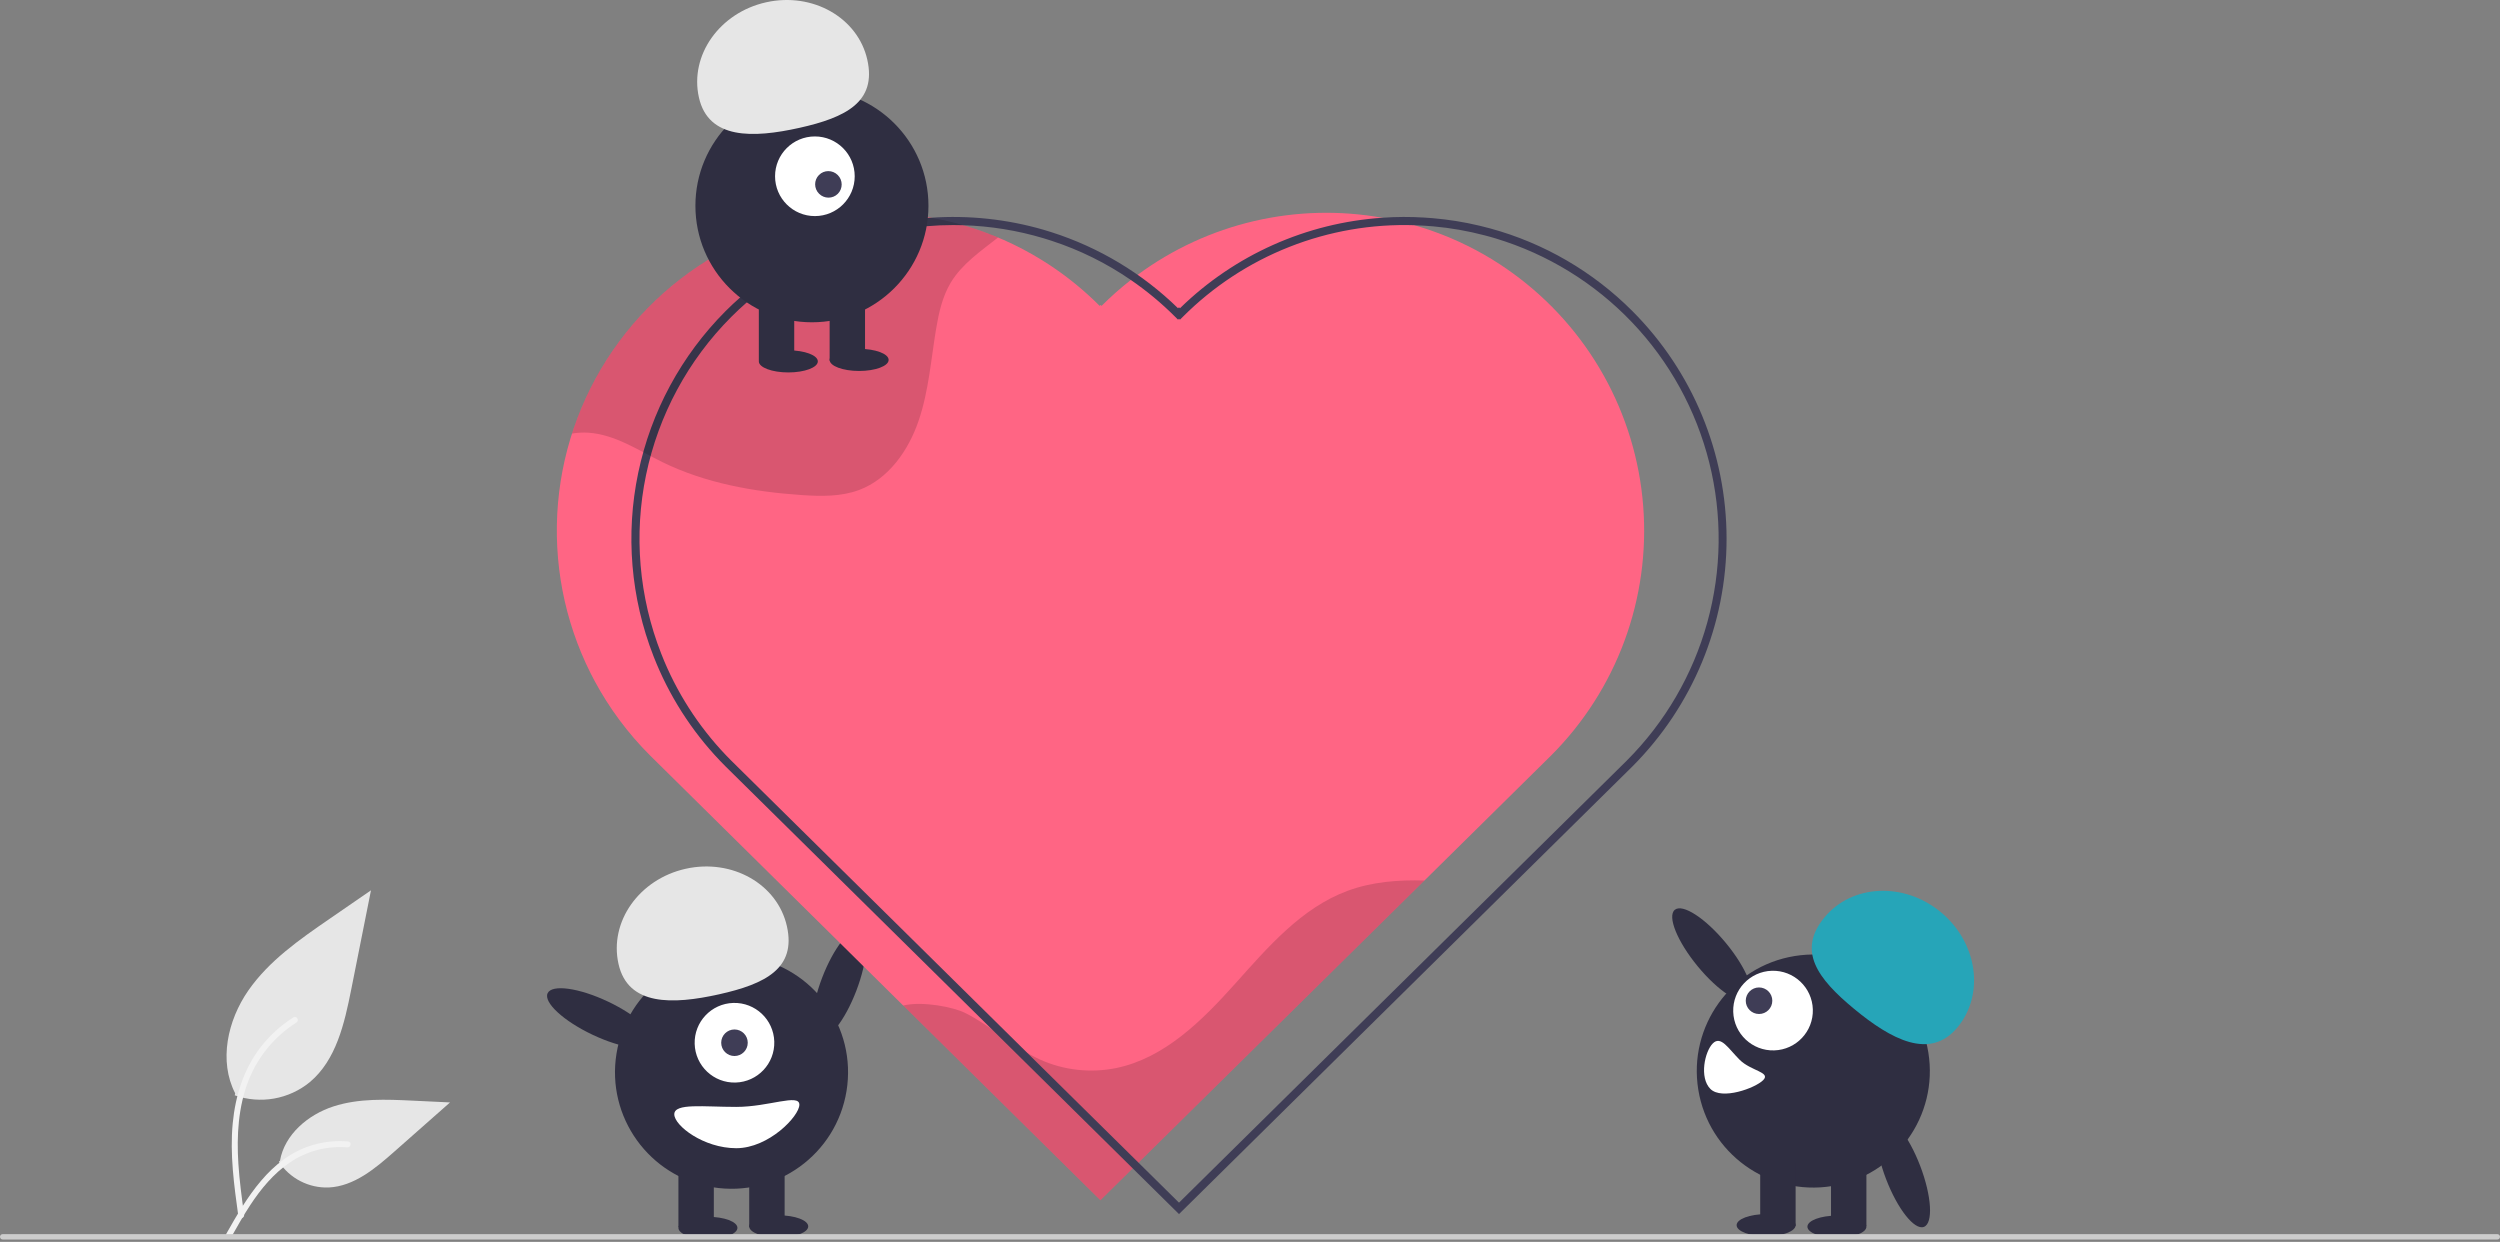 <svg width="924" height="459" viewBox="0 0 924 459" fill="none" xmlns="http://www.w3.org/2000/svg">
<rect x="0" y="0" width="924" height="459" fill="#808080" stroke="none"/>
<g clip-path="url(#clip0_1827_4246)">
<path d="M316.493 366.192C320.739 355.083 321.354 344.997 317.867 343.664C314.379 342.331 308.11 350.256 303.864 361.365C299.618 372.474 299.003 382.56 302.49 383.893C305.978 385.226 312.247 377.301 316.493 366.192Z" fill="#2F2E41"/>
<path d="M312.882 403.199C316.692 379.721 300.748 357.599 277.269 353.789C253.791 349.979 231.67 365.924 227.86 389.402C224.05 412.88 239.994 435.002 263.472 438.812C286.95 442.622 309.072 426.677 312.882 403.199Z" fill="#2F2E41"/>
<path d="M263.83 430.1H250.746V453.542H263.83V430.1Z" fill="#2F2E41"/>
<path d="M289.997 430.1H276.913V453.542H289.997V430.1Z" fill="#2F2E41"/>
<path d="M261.649 457.903C267.671 457.903 272.552 456.072 272.552 453.814C272.552 451.556 267.671 449.726 261.649 449.726C255.628 449.726 250.746 451.556 250.746 453.814C250.746 456.072 255.628 457.903 261.649 457.903Z" fill="#2F2E41"/>
<path d="M287.816 457.358C293.838 457.358 298.719 455.527 298.719 453.269C298.719 451.011 293.838 449.18 287.816 449.18C281.795 449.18 276.913 451.011 276.913 453.269C276.913 455.527 281.795 457.358 287.816 457.358Z" fill="#2F2E41"/>
<path d="M271.894 400.11C280.02 399.871 286.413 393.091 286.175 384.965C285.936 376.839 279.155 370.446 271.029 370.684C262.904 370.923 256.51 377.704 256.749 385.83C256.988 393.955 263.768 400.349 271.894 400.11Z" fill="white"/>
<path d="M271.461 390.304C274.171 390.304 276.368 388.107 276.368 385.397C276.368 382.687 274.171 380.491 271.461 380.491C268.751 380.491 266.555 382.687 266.555 385.397C266.555 388.107 268.751 390.304 271.461 390.304Z" fill="#3F3D56"/>
<path d="M228.595 356.249C225.117 340.675 236.233 324.939 253.423 321.1C270.613 317.262 287.368 326.775 290.845 342.349C294.322 357.923 282.93 363.667 265.74 367.505C248.55 371.343 232.072 371.823 228.595 356.249Z" fill="#E6E6E6"/>
<path d="M241.319 385.545C242.919 382.171 235.505 375.305 224.76 370.209C214.014 365.113 204.007 363.716 202.407 367.089C200.807 370.462 208.221 377.328 218.966 382.425C229.711 387.521 239.719 388.918 241.319 385.545Z" fill="#2F2E41"/>
<path d="M249.217 411.837C249.217 416.053 260.07 424.376 272.113 424.376C284.157 424.376 295.448 412.509 295.448 408.294C295.448 404.079 284.157 409.112 272.113 409.112C260.07 409.112 249.217 407.622 249.217 411.837Z" fill="white"/>
<path d="M573.26 279.264L526.48 325.434L420.76 429.754L418.62 431.864L406.7 443.624L381.71 418.934L379.51 416.764L333.82 371.634H333.81L319.17 357.164L310.52 348.614L284.76 323.174L281.28 319.734L240.22 279.174C232.063 271.019 225.149 261.71 219.7 251.544C219.2 250.634 218.73 249.714 218.27 248.794C208.533 229.38 204.367 207.647 206.234 186.009C208.101 164.371 215.929 143.673 228.848 126.215C241.767 108.756 259.272 95.219 279.42 87.108C299.567 78.996 321.568 76.627 342.98 80.264H342.99C343.37 80.324 343.74 80.384 344.12 80.464C348.137 81.173 352.113 82.097 356.03 83.234C366.281 86.197 376.078 90.547 385.15 96.164C386.1 96.754 387.04 97.354 387.97 97.964C394.62 102.358 400.808 107.414 406.44 113.054L406.79 112.704L407.14 113.054C410.552 109.643 414.169 106.444 417.97 103.474C418.8 102.824 419.64 102.184 420.48 101.564C433.341 92.081 448.001 85.323 463.564 81.701C479.127 78.08 495.265 77.673 510.99 80.504C515.011 81.212 518.991 82.14 522.91 83.284C524.22 83.654 525.52 84.054 526.81 84.484C527.85 84.824 528.89 85.174 529.92 85.554C538.495 88.619 546.681 92.68 554.31 97.654C555.98 98.744 557.627 99.884 559.25 101.074C572.991 111.063 584.404 123.911 592.702 138.735C601.001 153.558 605.987 170.004 607.319 186.94C608.651 203.876 606.295 220.899 600.416 236.838C594.536 252.776 585.271 267.25 573.26 279.264V279.264Z" fill="#FF6584"/>
<path opacity="0.15" d="M526.48 325.434L420.76 429.754L418.621 431.864L406.701 443.624L381.711 418.934L379.51 416.764L333.82 371.634C341.161 369.924 352.44 372.274 356.57 374.314C366.36 379.144 374.411 387.074 384.351 391.594C393.227 395.601 403.144 396.697 412.681 394.724C430.5 390.984 444.291 377.204 456.451 363.644C468.61 350.074 481.041 335.514 498.13 329.224C507.141 325.904 516.82 325.154 526.48 325.434Z" fill="black"/>
<path d="M603.34 114.984C588.792 100.395 570.684 89.863 550.81 84.434C549.49 84.064 548.18 83.734 546.85 83.424C541.132 82.057 535.318 81.125 529.46 80.634C528.44 80.534 527.42 80.464 526.39 80.414C521.251 80.089 516.096 80.109 510.96 80.474C482.826 82.356 456.288 94.218 436.12 113.924L435.76 113.564L435.4 113.924C422.223 101.066 406.235 91.453 388.7 85.844C387.71 85.524 386.71 85.214 385.71 84.924C372.206 81.007 358.117 79.501 344.09 80.474C343.7 80.494 343.31 80.524 342.93 80.564C317.21 82.536 292.84 92.86 273.53 109.964C271.71 111.564 269.92 113.244 268.18 114.984C251.833 131.361 240.609 152.144 235.878 174.794C231.147 197.445 233.115 220.983 241.54 242.534C241.89 243.474 242.27 244.404 242.67 245.334C248.621 259.524 257.286 272.416 268.18 283.284L307.1 321.704L310.16 324.734L394.38 407.864L396.549 410.014L418.67 431.854L435.759 448.724L603.34 283.274C625.624 260.94 638.14 230.679 638.14 199.129C638.14 167.579 625.624 137.317 603.34 114.984ZM601.23 281.144L435.76 444.504L420.81 429.744L399.16 408.374L396.99 406.234L314.41 324.704L311.4 321.734L270.3 281.154C259.749 270.63 251.34 258.16 245.54 244.434C245.14 243.504 244.759 242.574 244.41 241.644C236.143 220.617 234.189 197.635 238.788 175.514C243.386 153.393 254.337 133.094 270.3 117.104C272.16 115.244 274.063 113.464 276.01 111.764H276.02C294.597 95.507 317.898 85.637 342.5 83.604C345.77 83.324 349.043 83.184 352.32 83.184C353.55 83.184 354.77 83.204 356 83.244C366.049 83.553 376.016 85.167 385.65 88.044C386.64 88.334 387.63 88.644 388.61 88.974C399.031 92.371 408.909 97.251 417.94 103.464C423.819 107.495 429.312 112.061 434.35 117.104L435.41 118.164L435.76 117.814L436.11 118.164L437.17 117.104C448.373 105.888 461.763 97.094 476.507 91.27C491.251 85.445 507.036 82.713 522.88 83.244C524.15 83.284 525.42 83.344 526.69 83.434C527.71 83.494 528.73 83.564 529.74 83.664C536.186 84.242 542.572 85.362 548.83 87.014C550.17 87.354 551.5 87.724 552.82 88.134C572.006 93.936 589.36 104.612 603.19 119.121C617.02 133.63 626.853 151.476 631.729 170.918C636.606 190.36 636.359 210.734 631.014 230.052C625.668 249.371 615.407 266.974 601.23 281.144V281.144Z" fill="#3F3D56"/>
<path opacity="0.15" d="M368.88 87.774C362.46 92.844 355.57 97.524 351.4 104.454C348.33 109.574 347 115.524 346.01 121.404C344.09 132.844 343.27 144.564 339.51 155.534C335.76 166.504 328.44 176.984 317.59 181.074C310.86 183.604 303.44 183.464 296.27 182.974C278.58 181.774 260.77 178.604 244.85 170.814C235.95 166.454 227.32 160.574 217.43 159.924C215.417 159.794 213.397 159.905 211.41 160.254C220.039 133.317 238.097 110.397 262.266 95.703C286.435 81.008 315.094 75.527 342.98 80.264H342.99C343.37 80.324 343.74 80.384 344.12 80.464C348.137 81.172 352.113 82.097 356.03 83.234C360.398 84.497 364.688 86.013 368.88 87.774Z" fill="black"/>
<path d="M86.765 404.834C91.422 406.471 96.423 406.881 101.285 406.024C106.148 405.168 110.707 403.074 114.525 399.943C124.249 391.782 127.297 378.337 129.778 365.887L137.115 329.064L121.754 339.64C110.708 347.246 99.413 355.096 91.764 366.113C84.116 377.13 80.777 392.17 86.922 404.091L86.765 404.834Z" fill="#E6E6E6"/>
<path d="M88.077 449.416C86.522 438.092 84.924 426.622 86.014 415.176C86.983 405.011 90.084 395.083 96.398 386.942C99.749 382.629 103.827 378.934 108.448 376.023C109.653 375.262 110.762 377.172 109.562 377.929C101.566 382.982 95.382 390.445 91.9 399.239C88.055 409.02 87.438 419.681 88.1 430.071C88.501 436.354 89.35 442.596 90.206 448.829C90.273 449.111 90.231 449.408 90.088 449.66C89.945 449.912 89.712 450.101 89.435 450.187C89.153 450.263 88.852 450.225 88.598 450.081C88.343 449.936 88.156 449.698 88.077 449.416H88.077Z" fill="#F2F2F2"/>
<path d="M103.052 429.377C105.049 432.414 107.795 434.884 111.025 436.551C114.254 438.218 117.859 439.025 121.491 438.894C130.825 438.451 138.607 431.937 145.612 425.752L166.331 407.458L152.618 406.802C142.757 406.33 132.641 405.89 123.248 408.931C113.856 411.972 105.193 419.291 103.476 429.013L103.052 429.377Z" fill="#E6E6E6"/>
<path d="M83.683 455.926C91.166 442.686 99.846 427.97 115.355 423.267C119.667 421.964 124.189 421.497 128.676 421.892C130.091 422.013 129.737 424.194 128.326 424.072C120.803 423.447 113.296 425.434 107.067 429.696C101.072 433.776 96.405 439.449 92.455 445.464C90.035 449.149 87.868 452.99 85.7 456.825C85.007 458.051 82.983 457.166 83.683 455.926H83.683Z" fill="#F2F2F2"/>
<path d="M300.091 119.118C323.876 119.118 343.158 99.836 343.158 76.051C343.158 52.265 323.876 32.983 300.091 32.983C276.305 32.983 257.023 52.265 257.023 76.051C257.023 99.836 276.305 119.118 300.091 119.118Z" fill="#2F2E41"/>
<path d="M293.549 109.851H280.465V133.292H293.549V109.851Z" fill="#2F2E41"/>
<path d="M319.717 109.851H306.633V133.292H319.717V109.851Z" fill="#2F2E41"/>
<path d="M291.368 137.653C297.39 137.653 302.271 135.823 302.271 133.565C302.271 131.307 297.39 129.476 291.368 129.476C285.346 129.476 280.465 131.307 280.465 133.565C280.465 135.823 285.346 137.653 291.368 137.653Z" fill="#2F2E41"/>
<path d="M317.536 137.108C323.558 137.108 328.439 135.278 328.439 133.02C328.439 130.761 323.558 128.931 317.536 128.931C311.514 128.931 306.633 130.761 306.633 133.02C306.633 135.278 311.514 137.108 317.536 137.108Z" fill="#2F2E41"/>
<path d="M301.181 79.867C309.31 79.867 315.9 73.277 315.9 65.148C315.9 57.019 309.31 50.428 301.181 50.428C293.052 50.428 286.462 57.019 286.462 65.148C286.462 73.277 293.052 79.867 301.181 79.867Z" fill="white"/>
<path d="M309.66 71.628C311.568 69.72 311.558 66.616 309.637 64.694C307.716 62.772 304.611 62.76 302.703 64.668C300.794 66.575 300.804 69.68 302.726 71.602C304.647 73.524 307.751 73.535 309.66 71.628Z" fill="#3F3D56"/>
<path d="M258.313 35.999C254.836 20.426 265.952 4.689 283.142 0.851C300.332 -2.988 317.086 6.526 320.564 22.099C324.041 37.673 312.649 43.417 295.459 47.256C278.269 51.094 261.791 51.573 258.313 35.999Z" fill="#E6E6E6"/>
<path d="M646.411 369.491C649.291 367.115 645.492 357.752 637.925 348.577C630.359 339.402 621.89 333.889 619.009 336.265C616.129 338.64 619.928 348.004 627.495 357.179C635.061 366.354 643.53 371.866 646.411 369.491Z" fill="#2F2E41"/>
<path d="M677.1 438.373C700.578 434.563 716.522 412.441 712.712 388.963C708.902 365.484 686.781 349.54 663.302 353.35C639.824 357.16 623.88 379.282 627.69 402.76C631.5 426.238 653.621 442.183 677.1 438.373Z" fill="#2F2E41"/>
<path d="M689.827 429.661H676.743V453.103H689.827V429.661Z" fill="#2F2E41"/>
<path d="M663.66 429.661H650.576V453.103H663.66V429.661Z" fill="#2F2E41"/>
<path d="M678.924 457.464C684.945 457.464 689.827 455.633 689.827 453.375C689.827 451.117 684.945 449.287 678.924 449.287C672.902 449.287 668.021 451.117 668.021 453.375C668.021 455.633 672.902 457.464 678.924 457.464Z" fill="#2F2E41"/>
<path d="M652.757 456.919C658.778 456.919 663.66 455.088 663.66 452.83C663.66 450.572 658.778 448.741 652.757 448.741C646.735 448.741 641.854 450.572 641.854 452.83C641.854 455.088 646.735 456.919 652.757 456.919Z" fill="#2F2E41"/>
<path d="M685.28 372.883C671.702 361.664 664.155 351.376 674.32 339.075C684.485 326.774 703.731 325.897 717.309 337.117C730.887 348.336 733.654 367.403 723.489 379.704C713.324 392.005 698.857 384.102 685.28 372.883Z" fill="#26A5B8"/>
<path d="M655.744 388.226C663.869 387.987 670.263 381.207 670.024 373.081C669.785 364.955 663.005 358.562 654.879 358.801C646.753 359.039 640.36 365.82 640.598 373.946C640.837 382.071 647.618 388.465 655.744 388.226Z" fill="white"/>
<path d="M650.138 374.774C652.848 374.774 655.044 372.577 655.044 369.868C655.044 367.158 652.848 364.961 650.138 364.961C647.428 364.961 645.231 367.158 645.231 369.868C645.231 372.577 647.428 374.774 650.138 374.774Z" fill="#3F3D56"/>
<path d="M633.062 385.636C630.082 388.617 627.974 398.281 632.167 402.473C636.359 406.666 648.682 402.205 651.662 399.225C654.643 396.244 647.153 395.872 642.96 391.68C638.768 387.487 636.043 382.656 633.062 385.636Z" fill="white"/>
<path d="M711.082 453.454C714.57 452.121 713.955 442.035 709.709 430.926C705.463 419.817 699.194 411.892 695.706 413.225C692.219 414.558 692.834 424.644 697.08 435.753C701.326 446.862 707.595 454.787 711.082 453.454Z" fill="#2F2E41"/>
<path d="M923 458.127H1C0.735 458.127 0.48 458.022 0.293 457.835C0.105 457.647 0 457.393 0 457.127C0 456.862 0.105 456.608 0.293 456.42C0.48 456.233 0.735 456.127 1 456.127H923C923.265 456.127 923.52 456.233 923.707 456.42C923.895 456.608 924 456.862 924 457.127C924 457.393 923.895 457.647 923.707 457.835C923.52 458.022 923.265 458.127 923 458.127Z" fill="#CCCCCC"/>
</g>
<defs>
<clipPath id="clip0_1827_4246">
<rect width="924" height="458.128" fill="white"/>
</clipPath>
</defs>
</svg>

